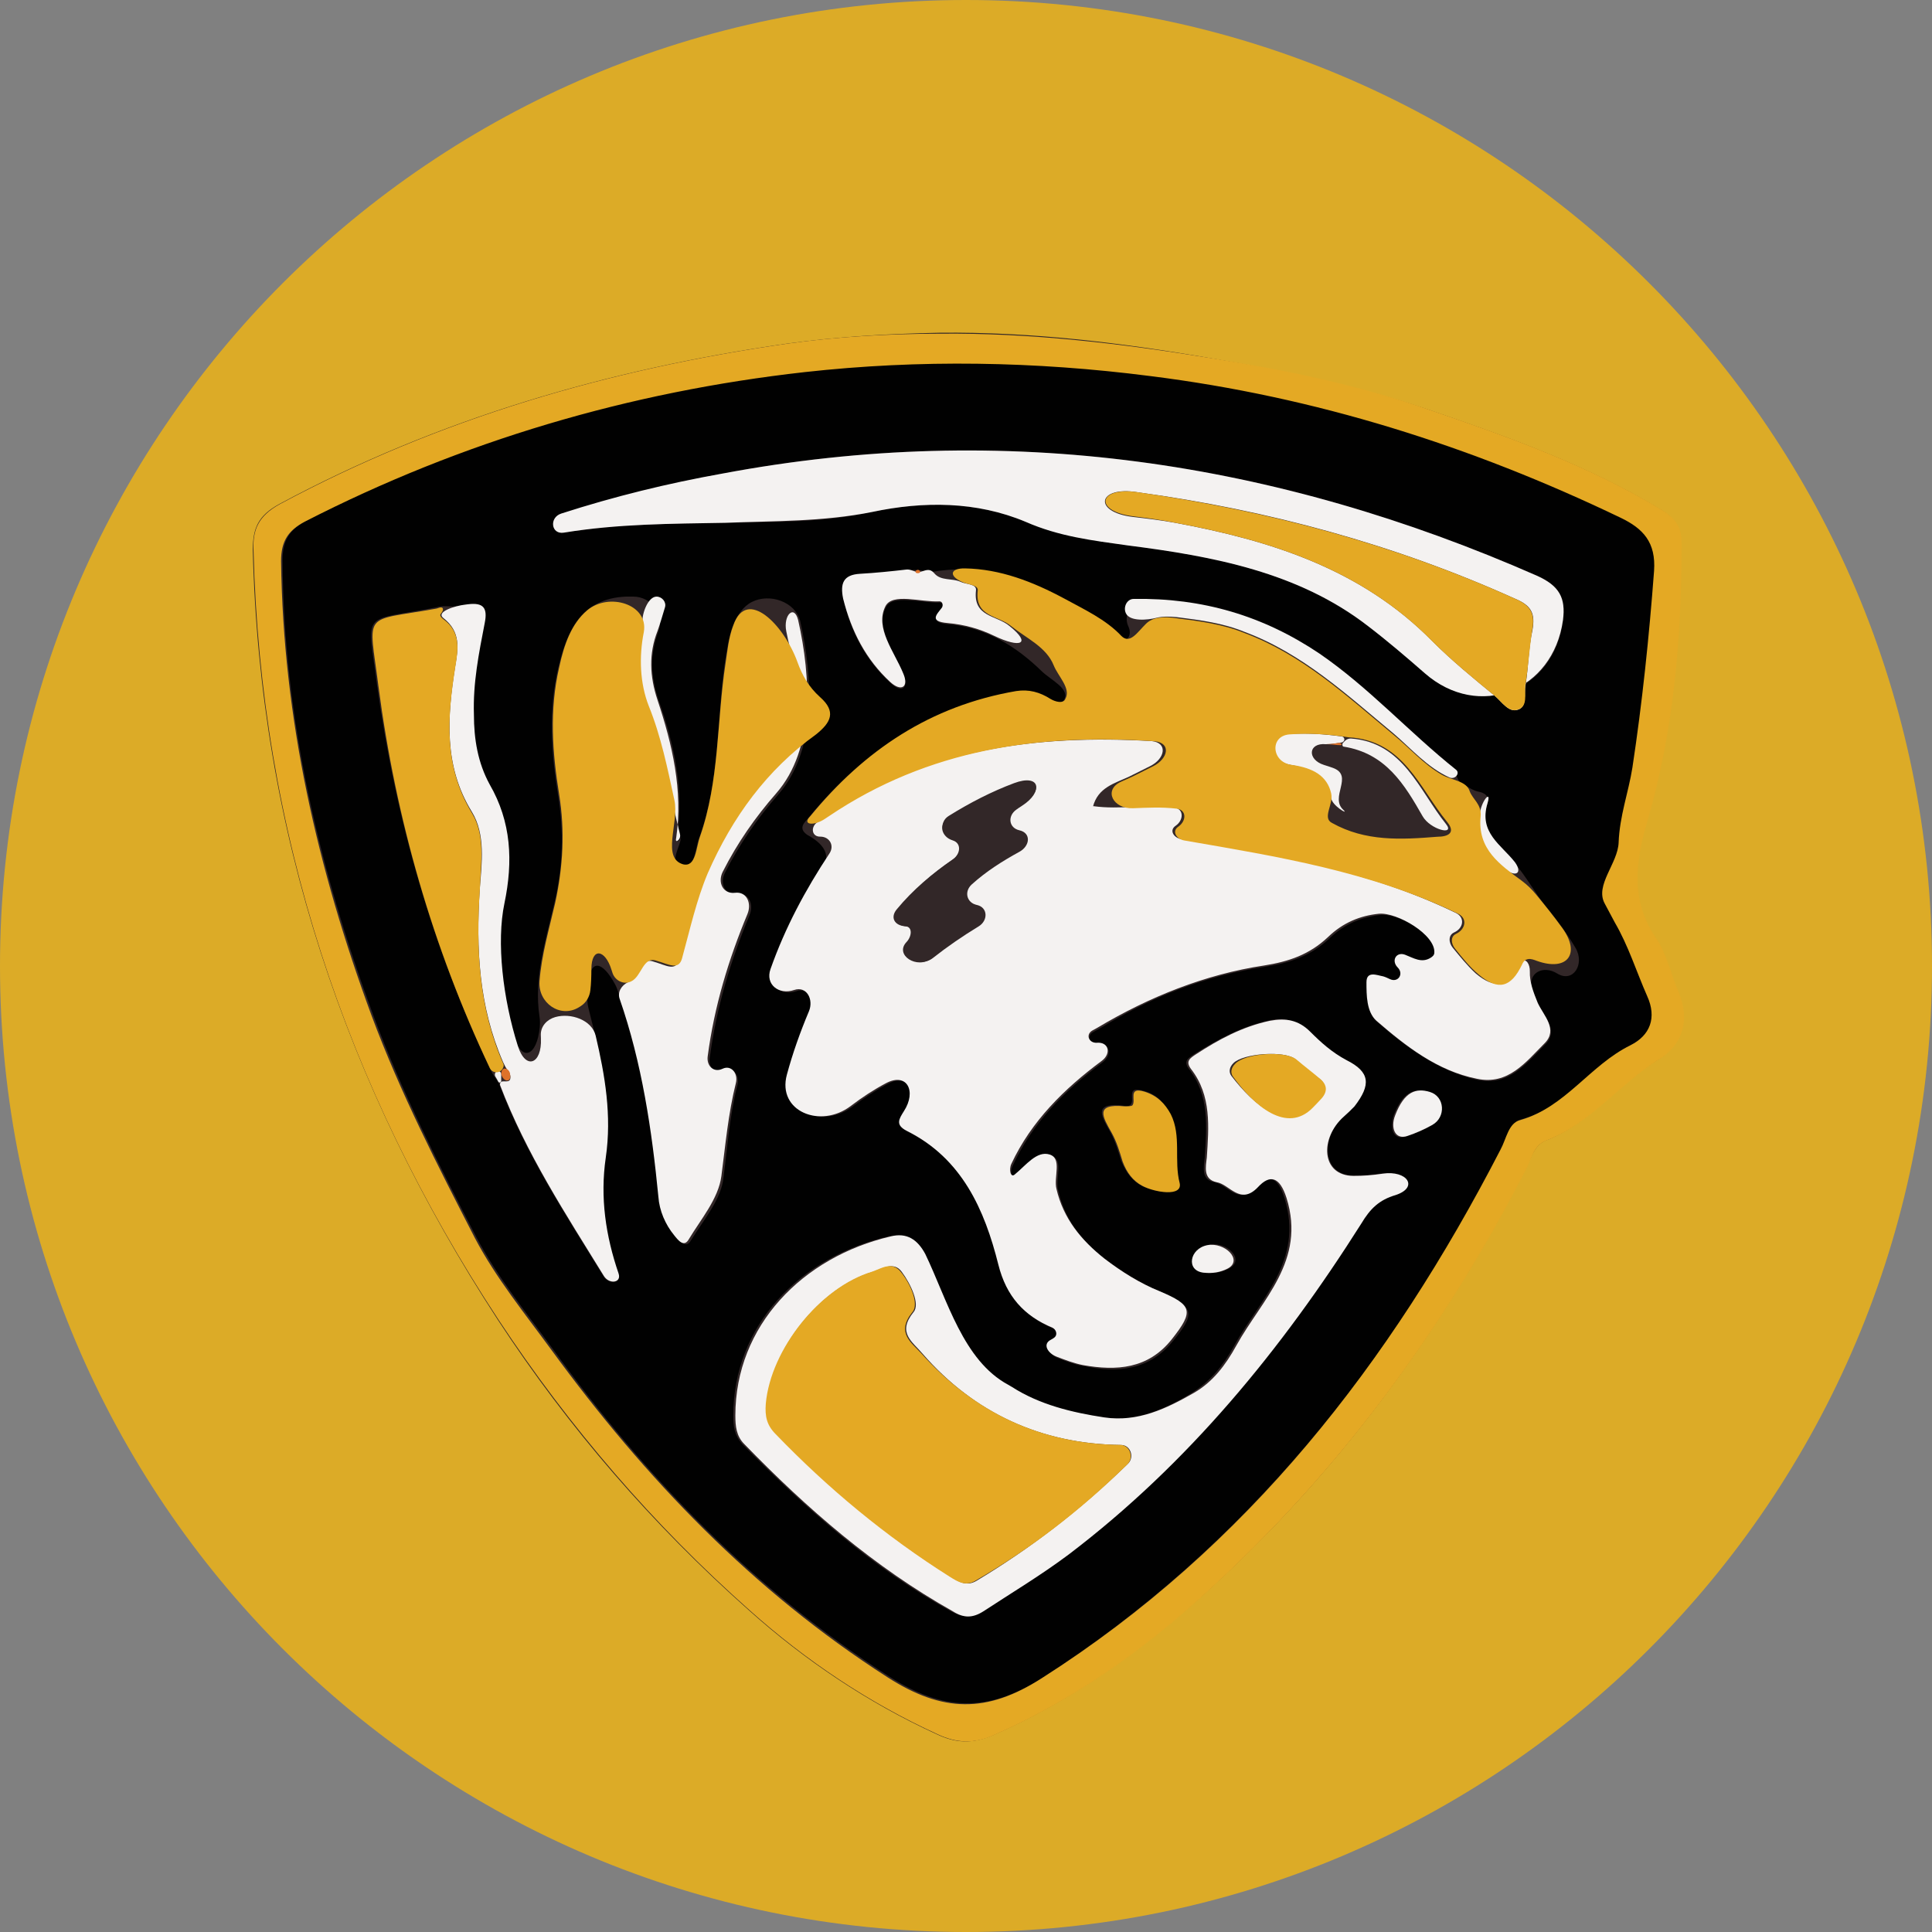 <svg width="50" height="50" viewBox="0 0 50 50" fill="none" xmlns="http://www.w3.org/2000/svg">
<rect x="0" y="0" width="50" height="50" fill="#808080" stroke="none"/>
<path d="M0 25C0 38.807 11.193 50 25 50C38.807 50 50 38.807 50 25C50 11.193 38.807 0 25 0C11.193 0 0 11.193 0 25Z" fill="#DCAB27"/>
<path d="M24.322 8.611C22.997 8.637 21.673 8.713 20.374 8.892C15.764 9.554 11.357 10.828 7.231 13.043C6.67 13.349 6.543 13.68 6.543 14.241C6.721 21.5 8.937 28.097 12.885 34.159C14.719 36.961 16.884 39.457 19.381 41.673C20.832 42.972 22.462 44.067 24.245 44.883C24.729 45.112 25.162 45.137 25.697 44.908C27.735 44.017 29.493 42.743 31.148 41.266C34.638 38.133 37.363 34.388 39.503 30.211C39.63 29.956 39.706 29.651 39.987 29.523C41.133 29.09 41.872 28.046 42.89 27.435C43.527 27.027 43.731 26.416 43.425 25.677C43.221 25.219 43.12 24.684 42.84 24.276C42.177 23.308 42.305 22.315 42.61 21.271C43.298 18.927 43.502 16.533 43.502 14.088C43.502 13.68 43.4 13.451 42.992 13.196C41.107 12.05 39.044 11.311 36.956 10.598C35.147 9.987 33.262 9.605 31.352 9.274C29.009 8.866 26.691 8.586 24.322 8.611Z" fill="#322728"/>
<path d="M41.928 21.782C41.889 22.324 41.288 22.923 41.561 23.393C41.648 23.542 41.736 23.693 41.826 23.845C42.183 24.456 42.386 25.119 42.667 25.756C42.921 26.341 42.718 26.774 42.234 27.029C41.215 27.564 40.578 28.634 39.381 28.965C39.075 29.041 39.024 29.449 38.871 29.729C36.019 35.231 32.3 39.994 27.002 43.407C25.575 44.324 24.429 44.299 23.003 43.382C19.513 41.14 16.711 38.236 14.317 34.925C13.629 33.983 12.865 33.04 12.33 32.022C11.362 30.162 10.395 28.252 9.656 26.265C8.255 22.47 7.338 18.573 7.312 14.497C7.312 13.988 7.491 13.708 7.924 13.478C11.999 11.364 16.329 10.116 20.863 9.607C23.843 9.276 26.798 9.327 29.804 9.709C34.083 10.244 38.107 11.517 41.979 13.377C42.565 13.657 42.896 14.013 42.845 14.752C42.718 16.459 42.539 18.14 42.285 19.846C42.183 20.508 41.928 21.12 41.928 21.782V21.782ZM23.614 14.752C23.156 14.803 22.697 14.854 22.264 14.879C21.857 14.905 21.755 15.134 21.831 15.516C22.027 16.376 22.417 17.101 23.049 17.68C23.337 17.945 23.523 17.819 23.385 17.452V17.452C23.156 16.892 22.646 16.255 22.926 15.72C23.105 15.363 23.843 15.618 24.327 15.592V15.592C24.405 15.592 24.427 15.697 24.379 15.758C24.247 15.923 24.061 16.112 24.531 16.153C25.525 16.239 26.299 16.729 26.962 17.373C27.2 17.604 27.701 17.826 27.537 18.114V18.114C27.46 18.241 27.282 18.191 27.155 18.114C26.874 17.936 26.594 17.859 26.263 17.91C24.073 18.293 22.34 19.439 20.94 21.145C20.838 21.273 20.634 21.425 20.889 21.604V21.604C21.268 21.811 21.526 22.093 21.297 22.459C20.777 23.296 20.326 24.159 19.986 25.109C19.844 25.506 20.212 25.784 20.612 25.649V25.649C20.93 25.541 21.109 25.892 20.978 26.201C20.755 26.73 20.563 27.263 20.413 27.813C20.15 28.773 21.292 29.23 22.083 28.626C22.366 28.41 22.66 28.217 22.971 28.052C23.52 27.76 23.775 28.265 23.436 28.787V28.787C23.308 28.99 23.207 29.143 23.512 29.296C24.939 30.009 25.524 31.334 25.881 32.76C26.085 33.55 26.543 34.085 27.282 34.39V34.39C27.375 34.437 27.417 34.567 27.338 34.635C27.306 34.662 27.266 34.681 27.225 34.7C26.999 34.805 27.152 35.058 27.384 35.15C27.613 35.24 27.843 35.325 28.072 35.358C28.938 35.536 29.753 35.46 30.364 34.696C30.95 33.983 30.899 33.83 30.058 33.448C29.549 33.219 29.065 32.938 28.632 32.607C28.021 32.149 27.562 31.588 27.384 30.799C27.307 30.493 27.537 30.009 27.206 29.907C26.891 29.811 26.599 30.151 26.352 30.382C26.327 30.405 26.309 30.417 26.283 30.439V30.439C26.184 30.519 26.138 30.32 26.191 30.205C26.7 29.082 27.534 28.234 28.53 27.498C28.79 27.306 28.729 26.998 28.407 27.017V27.017C28.209 27.029 28.11 26.816 28.281 26.714C28.34 26.678 28.403 26.652 28.454 26.622C29.778 25.806 31.204 25.246 32.758 25.017C33.395 24.915 33.93 24.737 34.414 24.278C34.797 23.909 35.244 23.73 35.727 23.679C36.204 23.628 37.197 24.211 37.163 24.689V24.689C37.159 24.752 37.117 24.786 37.063 24.819C36.851 24.949 36.658 24.843 36.465 24.762C36.206 24.653 36.089 24.901 36.277 25.112V25.112C36.41 25.262 36.257 25.487 36.074 25.404C35.997 25.369 35.921 25.32 35.84 25.297C35.688 25.272 35.407 25.144 35.407 25.45C35.407 25.806 35.407 26.239 35.636 26.443C36.401 27.105 37.216 27.717 38.235 27.946C39.05 28.124 39.508 27.513 39.992 27.029C40.349 26.672 39.967 26.316 39.814 25.985C39.75 25.857 39.693 25.729 39.652 25.599C39.525 25.186 39.931 24.966 40.298 25.193V25.193C40.714 25.45 41.023 24.949 40.773 24.529C40.554 24.16 40.298 23.816 40.025 23.481C39.736 23.126 39.501 22.69 39.203 22.342V22.342C38.846 21.884 38.26 21.578 38.489 20.814C38.557 20.61 38.432 20.519 38.265 20.489C38.122 20.464 37.977 20.351 37.844 20.291V20.291C37.743 20.246 37.73 20.13 37.666 20.039V20.039C37.654 20.023 37.641 20.018 37.626 20.006C36.413 19.017 35.374 17.879 34.083 16.993C32.73 16.069 31.237 15.604 29.57 15.58C29.255 15.575 29.068 15.93 29.203 16.214V16.214C29.312 16.444 29.154 16.67 28.971 16.492C28.969 16.489 28.966 16.487 28.963 16.484C28.53 16.051 27.995 15.796 27.486 15.516C26.507 14.991 25.483 14.622 24.352 14.767C24.2 14.786 24.041 14.826 23.894 14.777V14.777C23.818 14.752 23.716 14.752 23.614 14.752ZM12.738 27.768C12.789 27.87 12.865 27.946 12.916 28.048C13.587 29.828 14.614 31.399 15.617 33.026C15.754 33.248 16.07 33.214 15.998 32.964V32.964C15.642 31.996 15.514 30.977 15.667 29.958C15.862 28.619 15.544 27.349 15.227 26.082C15.198 25.968 15.196 25.849 15.211 25.732C15.221 25.646 15.228 25.561 15.233 25.475C15.268 24.792 15.594 24.873 15.918 25.474V25.474C15.937 25.51 15.954 25.545 15.968 25.583C16.615 27.324 16.867 29.163 17.093 31.003C17.144 31.359 17.272 31.716 17.501 31.996C17.603 32.123 17.756 32.327 17.883 32.098C18.214 31.563 18.673 31.028 18.724 30.468C18.829 29.666 18.882 28.865 19.085 28.078C19.151 27.823 18.966 27.591 18.731 27.71V27.71C18.513 27.82 18.335 27.634 18.366 27.392C18.535 26.092 18.905 24.869 19.398 23.684C19.515 23.404 19.378 23.097 19.078 23.134V23.134C18.769 23.172 18.619 22.87 18.759 22.592C19.135 21.846 19.605 21.175 20.142 20.56C21.139 19.42 21.043 17.554 20.71 16.076V16.076V16.076C20.584 15.572 19.918 15.344 19.456 15.58C19.234 15.694 19.073 15.923 18.953 16.229C18.851 16.535 18.8 16.892 18.749 17.223C18.545 18.726 18.622 20.254 18.087 21.706C17.985 21.986 17.985 22.495 17.654 22.419C17.272 22.342 17.628 21.909 17.628 21.629V21.629C17.628 21.736 17.506 21.827 17.52 21.721C17.521 21.709 17.523 21.696 17.526 21.68C17.705 20.432 17.45 19.26 17.043 18.114C16.839 17.503 16.813 16.942 17.043 16.331V16.331C17.201 15.895 16.852 15.44 16.388 15.44H16.202C15.03 15.491 14.674 16.331 14.444 17.299C14.19 18.394 14.266 19.49 14.444 20.585C14.597 21.527 14.572 22.444 14.343 23.387C14.123 24.337 13.811 25.31 13.962 26.306C13.976 26.397 13.978 26.487 13.969 26.579V26.579C13.901 27.336 13.493 27.516 13.291 26.783C12.97 25.621 12.842 24.322 13.018 23.412C13.247 22.342 13.196 21.323 12.636 20.33C12.33 19.77 12.228 19.159 12.228 18.522C12.203 17.732 12.356 16.942 12.509 16.153C12.585 15.771 12.483 15.618 12.076 15.669C11.996 15.68 11.921 15.687 11.847 15.692C11.659 15.707 11.464 15.661 11.286 15.72V15.72C9.325 16.102 9.503 15.745 9.758 17.732C10.242 21.222 11.21 24.584 12.738 27.768ZM35.041 30.422C34.207 30.42 34.176 29.452 34.776 28.871C34.853 28.796 34.928 28.717 35 28.634C35.458 28.073 35.407 27.742 34.796 27.437C34.439 27.258 34.134 26.978 33.853 26.698C33.548 26.392 33.217 26.316 32.809 26.418C32.121 26.571 31.51 26.902 30.899 27.284C30.746 27.386 30.619 27.462 30.771 27.666C31.306 28.354 31.23 29.169 31.179 29.958C31.154 30.188 31.077 30.544 31.434 30.595C31.79 30.672 32.045 31.206 32.504 30.722C32.835 30.391 33.064 30.442 33.242 31.003C33.752 32.633 32.605 33.626 31.943 34.823C31.663 35.333 31.332 35.74 30.848 36.046C30.135 36.479 29.396 36.81 28.53 36.683C27.689 36.555 26.849 36.352 26.136 35.893C26.11 35.876 26.084 35.86 26.057 35.844C24.904 35.186 24.468 33.651 23.894 32.454V32.454C23.716 32.072 23.41 31.92 23.003 31.996C20.685 32.531 18.978 34.314 18.978 36.632C18.978 36.912 19.004 37.141 19.208 37.37C20.838 39.026 22.544 40.554 24.608 41.7C24.888 41.853 25.117 41.879 25.397 41.7C26.136 41.217 26.925 40.758 27.613 40.223C30.695 37.854 33.115 34.9 35.178 31.665C35.407 31.308 35.662 31.053 36.069 30.926V30.926C36.689 30.754 36.359 30.282 35.722 30.372C35.495 30.404 35.268 30.422 35.041 30.422ZM36.9 17.429C38.299 18.643 40.23 17.89 40.451 16.051V16.051C40.527 15.465 40.349 15.159 39.788 14.905C33.013 11.925 26.008 10.88 18.698 12.256C17.283 12.527 15.898 12.872 14.531 13.302C14.215 13.402 14.268 13.823 14.597 13.784V13.784C15.973 13.555 17.374 13.555 18.775 13.529C20.048 13.504 21.322 13.529 22.57 13.249C23.894 12.969 25.27 12.969 26.543 13.504C27.409 13.861 28.301 13.988 29.192 14.115C31.408 14.395 33.599 14.803 35.407 16.204C35.924 16.593 36.415 17.009 36.9 17.429ZM29.543 30.686C29.872 30.865 30.599 30.954 30.491 30.595V30.595C30.338 30.009 30.542 29.372 30.262 28.812C30.109 28.506 29.905 28.303 29.574 28.226C29.229 28.125 29.305 28.331 29.298 28.483C29.295 28.553 29.26 28.617 29.19 28.624V28.624C29.115 28.631 29.026 28.604 28.951 28.6C28.299 28.569 28.516 28.909 28.734 29.296C28.861 29.525 28.938 29.78 29.014 30.035C29.138 30.344 29.308 30.559 29.543 30.686ZM31.819 32.823C32.228 32.599 31.753 32.121 31.296 32.213V32.213C30.828 32.307 30.724 32.899 31.2 32.941C31.43 32.962 31.636 32.923 31.819 32.823ZM36.069 28.863C35.965 29.212 36.048 29.523 36.394 29.411C36.612 29.34 36.817 29.253 37.011 29.146C37.389 28.936 37.35 28.362 36.932 28.25C36.588 28.159 36.297 28.271 36.069 28.863V28.863Z" fill="#010101"/>
<path d="M39.364 24.889C39.499 24.78 39.597 24.963 39.592 25.137C39.583 25.416 39.683 25.672 39.796 25.955C39.949 26.286 40.331 26.643 39.974 27C39.49 27.484 39.032 28.095 38.217 27.917C37.198 27.713 36.383 27.076 35.619 26.414C35.364 26.184 35.364 25.752 35.364 25.42C35.364 25.115 35.644 25.242 35.797 25.268C35.857 25.285 35.915 25.314 35.972 25.34C36.184 25.439 36.337 25.204 36.172 25.038V25.038C35.998 24.862 36.133 24.622 36.364 24.709C36.577 24.79 36.788 24.934 37.023 24.788C37.074 24.756 37.115 24.722 37.12 24.662V24.662C37.161 24.193 36.15 23.6 35.682 23.648C35.198 23.698 34.756 23.878 34.371 24.249C33.887 24.707 33.352 24.886 32.715 24.987C31.187 25.217 29.735 25.802 28.41 26.592C28.367 26.618 28.317 26.642 28.269 26.67C28.087 26.776 28.181 27.001 28.39 26.986V26.986C28.701 26.963 28.762 27.27 28.512 27.456C27.535 28.182 26.69 29.018 26.174 30.12C26.103 30.269 26.154 30.504 26.271 30.387V30.387C26.551 30.158 26.831 29.776 27.162 29.878C27.494 29.98 27.264 30.464 27.341 30.769C27.519 31.534 27.977 32.094 28.589 32.578C29.022 32.909 29.506 33.215 30.015 33.418C30.856 33.775 30.907 33.928 30.321 34.666C29.71 35.431 28.895 35.482 28.029 35.329C27.792 35.282 27.566 35.195 27.349 35.112C27.115 35.023 26.972 34.787 27.195 34.673C27.232 34.654 27.267 34.633 27.297 34.607C27.373 34.536 27.332 34.407 27.239 34.361V34.361C26.5 34.055 26.042 33.546 25.838 32.731C25.481 31.304 24.895 29.98 23.469 29.267C23.163 29.114 23.265 28.961 23.393 28.757V28.757C23.727 28.242 23.473 27.744 22.931 28.032C22.612 28.201 22.311 28.399 22.021 28.62C21.238 29.219 20.107 28.765 20.364 27.813C20.515 27.254 20.708 26.712 20.934 26.175C21.065 25.865 20.873 25.511 20.555 25.62V25.62C20.157 25.757 19.8 25.478 19.94 25.081C20.322 24 20.843 23.03 21.467 22.086C21.601 21.883 21.468 21.649 21.225 21.652V21.652C21.017 21.655 20.973 21.424 21.134 21.292C21.212 21.229 21.294 21.17 21.381 21.116C23.953 19.384 26.806 19.002 29.811 19.18V19.18C30.231 19.227 30.148 19.636 29.77 19.825C29.589 19.915 29.407 20.006 29.226 20.097C28.845 20.275 28.413 20.377 28.284 20.883C28.284 20.885 28.282 20.887 28.281 20.889V20.889C28.272 20.898 28.264 20.893 28.273 20.884C28.274 20.883 28.276 20.881 28.277 20.879C28.283 20.871 28.292 20.862 28.302 20.864C28.974 20.958 29.661 20.812 30.387 20.9C30.643 20.931 30.637 21.227 30.424 21.372V21.372C30.252 21.489 30.375 21.685 30.58 21.719C32.993 22.119 35.399 22.52 37.678 23.627C37.919 23.744 37.877 24.022 37.633 24.131V24.131C37.477 24.201 37.489 24.396 37.597 24.527C37.781 24.749 37.965 24.984 38.191 25.191C38.684 25.61 39.033 25.529 39.286 24.994C39.304 24.956 39.332 24.915 39.364 24.889V24.889ZM24.694 21.752C24.92 21.835 24.861 22.1 24.663 22.237C24.123 22.61 23.625 23.028 23.207 23.534C23.033 23.744 23.149 23.952 23.422 23.971C23.427 23.971 23.433 23.972 23.438 23.972C23.626 23.992 23.593 24.241 23.462 24.378V24.378C23.139 24.716 23.737 25.094 24.104 24.804C24.477 24.508 24.874 24.233 25.288 23.975C25.536 23.821 25.526 23.481 25.241 23.419V23.419C24.97 23.36 24.902 23.067 25.109 22.882C25.486 22.547 25.905 22.287 26.331 22.05C26.613 21.893 26.643 21.559 26.327 21.493V21.493C26.052 21.435 26.02 21.122 26.248 20.959C26.306 20.918 26.364 20.879 26.424 20.842C27.032 20.467 26.91 20.017 26.241 20.269C25.663 20.486 25.104 20.773 24.553 21.116C24.281 21.285 24.392 21.642 24.694 21.752V21.752Z" fill="#F4F2F1"/>
<path d="M34.78 28.896C34.15 29.452 34.186 30.426 35.026 30.432C35.279 30.434 35.531 30.413 35.784 30.375C36.413 30.279 36.726 30.726 36.122 30.927V30.927C35.689 31.054 35.46 31.283 35.231 31.665C33.168 34.926 30.748 37.88 27.666 40.224C26.953 40.759 26.189 41.217 25.45 41.701C25.17 41.879 24.941 41.879 24.66 41.701C22.623 40.555 20.891 39.052 19.261 37.371C19.057 37.167 19.031 36.912 19.031 36.632C19.031 34.314 20.763 32.531 23.056 31.997C23.463 31.895 23.743 32.073 23.947 32.455V32.455C24.521 33.65 24.926 35.209 26.093 35.838C26.126 35.855 26.158 35.874 26.189 35.894C26.902 36.352 27.742 36.556 28.583 36.683C29.449 36.81 30.188 36.454 30.901 36.046C31.385 35.766 31.716 35.333 31.996 34.824C32.658 33.627 33.805 32.633 33.295 31.003C33.117 30.443 32.862 30.392 32.556 30.723C32.098 31.207 31.818 30.646 31.487 30.596C31.13 30.519 31.206 30.188 31.232 29.959C31.283 29.169 31.359 28.354 30.824 27.666C30.672 27.463 30.799 27.386 30.952 27.284C31.538 26.902 32.149 26.571 32.862 26.418C33.27 26.342 33.601 26.393 33.906 26.698C34.187 26.979 34.467 27.233 34.849 27.437C35.46 27.743 35.486 28.074 35.053 28.634C34.964 28.727 34.873 28.814 34.78 28.896ZM29.192 37.88C29.366 37.712 29.258 37.396 29.016 37.396V37.396C26.953 37.371 25.221 36.581 23.871 35.028C23.616 34.722 23.209 34.493 23.642 33.958C23.82 33.754 23.565 33.219 23.336 32.913C23.132 32.633 22.826 32.837 22.597 32.913C21.222 33.321 19.974 34.9 19.846 36.327C19.821 36.632 19.897 36.887 20.101 37.116C21.451 38.517 22.954 39.765 24.61 40.809C24.813 40.937 25.017 41.064 25.272 40.911C26.642 40.089 27.93 39.103 29.192 37.88ZM31.869 27.845C32.454 28.606 33.304 29.327 33.961 28.626C34.028 28.554 34.095 28.48 34.161 28.405C34.365 28.201 34.314 28.023 34.085 27.87C33.881 27.717 33.703 27.564 33.524 27.412C33.244 27.182 32.174 27.259 31.92 27.514C31.818 27.615 31.792 27.743 31.869 27.845V27.845Z" fill="#F4F2F1"/>
<path d="M40.449 16.051C40.192 17.888 38.27 18.644 36.874 17.424C36.395 17.005 35.912 16.592 35.406 16.204C33.598 14.803 31.382 14.396 29.191 14.116C28.274 13.988 27.408 13.886 26.542 13.504C25.268 12.969 23.893 12.969 22.569 13.25C21.295 13.504 20.047 13.479 18.773 13.53C17.372 13.555 15.997 13.555 14.596 13.784V13.784C14.262 13.843 14.204 13.393 14.527 13.29C15.895 12.849 17.281 12.508 18.697 12.256C26.007 10.881 33.012 11.925 39.787 14.905C40.347 15.16 40.526 15.466 40.449 16.051V16.051ZM29.446 12.74C28.4 12.566 28.272 13.256 29.326 13.379C29.692 13.421 30.056 13.465 30.414 13.53C32.884 13.988 35.228 14.727 37.062 16.586C37.571 17.096 38.132 17.554 38.692 18.013C38.87 18.166 39.048 18.446 39.278 18.369C39.532 18.293 39.431 17.962 39.481 17.733C39.558 17.249 39.558 16.765 39.66 16.306C39.736 15.873 39.634 15.669 39.201 15.491C36.094 14.09 32.808 13.199 29.446 12.74V12.74Z" fill="#F4F2F1"/>
<path d="M16.036 25.849C15.975 25.674 16.084 25.503 16.249 25.421V25.421C16.529 25.293 16.555 24.758 16.911 24.886V24.886C17.239 24.979 17.489 25.156 17.58 24.828C17.793 24.058 17.941 23.319 18.236 22.619C18.847 21.167 19.764 19.97 21.038 19.027C21.445 18.747 21.573 18.467 21.14 18.059C20.617 17.591 20.477 16.968 20.349 16.338C20.265 15.921 20.552 15.634 20.656 16.047V16.047V16.047C20.99 17.531 21.091 19.383 20.09 20.529C19.551 21.144 19.081 21.815 18.704 22.563C18.564 22.841 18.714 23.143 19.023 23.105V23.105C19.323 23.067 19.46 23.375 19.344 23.655C18.853 24.833 18.485 26.048 18.315 27.338C18.282 27.587 18.472 27.768 18.698 27.66V27.66C18.926 27.551 19.106 27.782 19.045 28.027C18.846 28.821 18.775 29.63 18.669 30.439C18.593 31.024 18.134 31.559 17.828 32.069C17.701 32.298 17.548 32.094 17.446 31.967C17.217 31.687 17.064 31.33 17.039 30.973C16.871 29.253 16.614 27.509 16.036 25.849Z" fill="#F4F2F1"/>
<path d="M13.996 26.776C13.995 26.555 14.158 26.383 14.37 26.322V26.322C14.772 26.207 15.32 26.397 15.416 26.804C15.658 27.832 15.835 28.87 15.678 29.953C15.525 30.998 15.678 31.991 16.009 32.959V32.959C16.091 33.206 15.764 33.243 15.628 33.021C14.634 31.408 13.616 29.851 12.945 28.09C12.934 28.061 12.941 28.029 12.962 28.007V28.007C12.973 27.997 12.985 27.99 12.999 27.988C13.1 27.976 13.231 28.029 13.207 27.839C13.194 27.789 13.176 27.732 13.141 27.697C13.096 27.65 13.06 27.574 13.033 27.514V27.514C13.029 27.506 13.027 27.504 13.023 27.495C12.392 26.047 12.316 24.549 12.417 23C12.468 22.337 12.57 21.599 12.214 21.013C11.475 19.816 11.577 18.542 11.781 17.243C11.857 16.785 11.933 16.352 11.475 15.995V15.995C11.269 15.835 11.777 15.677 12.036 15.648C12.061 15.645 12.086 15.642 12.112 15.638C12.519 15.588 12.621 15.74 12.545 16.122C12.392 16.912 12.239 17.676 12.265 18.491C12.265 19.128 12.366 19.739 12.672 20.3C13.232 21.268 13.283 22.286 13.054 23.382C12.846 24.376 13.011 25.835 13.403 27.072C13.605 27.706 14.028 27.539 13.999 26.875C13.997 26.842 13.996 26.809 13.996 26.776Z" fill="#F4F2F1"/>
<path d="M24.054 14.754C24.108 14.763 24.149 14.802 24.185 14.843C24.352 15.036 24.643 14.962 24.85 15.054C25.003 15.13 25.283 15.105 25.258 15.283C25.181 15.971 25.793 15.92 26.124 16.2V16.2C26.711 16.67 26.406 16.782 25.728 16.455C25.364 16.279 24.965 16.162 24.519 16.124C24.043 16.082 24.239 15.906 24.371 15.733C24.419 15.67 24.394 15.563 24.315 15.563V15.563C23.831 15.589 23.093 15.334 22.914 15.691C22.634 16.251 23.144 16.862 23.373 17.423V17.423C23.532 17.781 23.325 17.915 23.037 17.648C22.413 17.07 22.034 16.346 21.819 15.487C21.743 15.105 21.819 14.876 22.252 14.85C22.659 14.827 23.066 14.785 23.455 14.74C23.548 14.729 23.634 14.778 23.724 14.803C23.745 14.809 23.766 14.81 23.787 14.807C23.876 14.791 23.965 14.738 24.054 14.754V14.754Z" fill="#F4F2F1"/>
<path d="M37.722 19.988C37.734 20.091 37.611 20.165 37.517 20.123C36.935 19.861 36.517 19.367 36.058 18.977C34.86 17.984 33.714 16.914 32.211 16.354C31.651 16.124 31.065 16.048 30.454 15.971C30.26 15.952 30.084 15.951 29.935 15.988C29.699 16.048 29.24 16.091 29.137 15.87V15.87C29.064 15.712 29.163 15.503 29.337 15.5C31.122 15.471 32.691 15.935 34.147 16.914C35.434 17.797 36.47 18.954 37.678 19.917C37.701 19.935 37.719 19.958 37.722 19.988V19.988Z" fill="#F4F2F1"/>
<path d="M17.603 21.625C17.602 21.611 17.6 21.597 17.597 21.584C17.32 20.495 17.141 19.356 16.736 18.293C16.507 17.682 16.481 17.02 16.609 16.383C16.627 16.278 16.634 16.181 16.628 16.091C16.613 15.875 16.774 15.44 16.991 15.44V15.44C17.133 15.44 17.251 15.58 17.21 15.716C17.146 15.928 17.087 16.136 17.016 16.332C16.787 16.918 16.813 17.504 17.016 18.115C17.398 19.261 17.679 20.458 17.5 21.681C17.497 21.695 17.495 21.707 17.494 21.718C17.479 21.826 17.609 21.733 17.603 21.625V21.625Z" fill="#F4F2F1"/>
<path d="M31.245 32.225C31.702 32.138 32.181 32.619 31.768 32.832C31.585 32.926 31.38 32.961 31.151 32.937C30.683 32.888 30.784 32.313 31.245 32.225V32.225Z" fill="#F4F2F1"/>
<path d="M36.421 29.399C36.097 29.508 35.981 29.179 36.108 28.862V28.862C36.343 28.249 36.647 28.15 37.007 28.26C37.395 28.379 37.425 28.912 37.071 29.111C36.865 29.227 36.65 29.322 36.421 29.399Z" fill="#F4F2F1"/>
<path d="M39.209 22.317C39.407 22.595 39.231 22.709 38.962 22.5C38.538 22.171 38.204 21.777 38.292 21.095V21.095C38.325 20.732 38.602 20.423 38.501 20.772C38.499 20.778 38.498 20.783 38.496 20.789C38.266 21.553 38.852 21.859 39.209 22.317V22.317Z" fill="#F4F2F1"/>
<path d="M12.823 27.866C12.79 27.816 12.809 27.742 12.866 27.723V27.723C12.918 27.706 12.971 27.745 12.971 27.799C12.971 27.859 12.971 27.918 12.971 27.977C12.971 27.988 12.967 27.998 12.96 28.005V28.005C12.94 28.024 12.908 28.019 12.896 27.995C12.873 27.95 12.849 27.907 12.823 27.866Z" fill="#F4F2F1"/>
<path d="M23.754 14.748C23.811 14.748 23.839 14.816 23.783 14.83C23.765 14.834 23.746 14.835 23.728 14.832C23.668 14.822 23.693 14.748 23.754 14.748V14.748Z" fill="#DE722A"/>
<path d="M24.647 22.256C24.857 22.112 24.897 21.822 24.653 21.748V21.748C24.357 21.657 24.28 21.32 24.542 21.155C25.104 20.803 25.674 20.512 26.264 20.29C26.895 20.053 27.013 20.491 26.446 20.856C26.396 20.887 26.348 20.92 26.3 20.955C26.071 21.12 26.107 21.426 26.382 21.488V21.488C26.69 21.556 26.66 21.892 26.383 22.044C25.947 22.283 25.529 22.546 25.151 22.887C24.946 23.071 25.013 23.363 25.283 23.421V23.421C25.568 23.483 25.576 23.823 25.327 23.975C24.913 24.227 24.518 24.498 24.145 24.792C23.786 25.075 23.198 24.705 23.514 24.375V24.375C23.641 24.242 23.675 24 23.492 23.977C23.483 23.975 23.474 23.975 23.465 23.974C23.192 23.956 23.073 23.748 23.244 23.534C23.648 23.025 24.123 22.613 24.647 22.256Z" fill="#322728"/>
<path d="M28.279 20.891V20.891C28.279 20.924 28.279 20.93 28.279 20.897C28.279 20.895 28.279 20.893 28.279 20.891Z" fill="#DE722A"/>
<path d="M35.452 19.517C36.589 20.103 35.55 21.943 34.434 21.319V21.319C34.338 21.271 34.231 21.203 34.248 21.14C34.286 20.999 34.569 21.048 34.713 21.029V21.029C34.815 21.015 34.715 20.958 34.677 20.862C34.542 20.53 34.979 20.072 34.485 19.893C34.41 19.867 34.335 19.842 34.259 19.818C33.79 19.672 33.817 19.211 34.306 19.256V19.256C34.434 19.256 34.561 19.281 34.688 19.281C34.983 19.323 35.234 19.404 35.452 19.517Z" fill="#322728"/>
<path d="M34.316 19.26V19.26C33.853 19.216 33.822 19.658 34.266 19.797C34.343 19.82 34.419 19.846 34.494 19.872C35.055 20.075 34.392 20.636 34.774 20.967V20.967C34.91 21.102 34.473 20.847 34.451 20.657C34.393 20.145 34.009 19.9 33.399 19.795V19.795C32.861 19.706 32.795 19.033 33.34 18.997C33.803 18.967 34.261 18.995 34.723 19.059C34.787 19.068 34.815 19.144 34.769 19.189V19.189C34.757 19.201 34.74 19.211 34.724 19.214C34.582 19.238 34.46 19.26 34.316 19.26Z" fill="#F4F2F1"/>
<path d="M37.421 21.324C37.672 21.637 37.014 21.471 36.816 21.122C36.349 20.302 35.863 19.495 34.773 19.323C34.742 19.318 34.735 19.279 34.744 19.248V19.248C34.747 19.238 34.75 19.231 34.758 19.224C34.777 19.205 34.793 19.189 34.808 19.173C34.85 19.131 34.908 19.109 34.966 19.113C36.318 19.215 36.723 20.452 37.421 21.324V21.324Z" fill="#F4F2F1"/>
<path d="M24.315 8.636C26.683 8.611 29.027 8.891 31.37 9.273C33.281 9.579 35.14 9.961 36.974 10.598C39.062 11.311 41.126 12.05 43.011 13.196C43.418 13.45 43.52 13.68 43.52 14.087C43.52 16.507 43.316 18.927 42.629 21.27C42.323 22.314 42.196 23.308 42.858 24.276C43.138 24.683 43.24 25.218 43.444 25.677C43.749 26.415 43.545 27.052 42.909 27.434C41.89 28.071 41.151 29.09 40.005 29.523C39.699 29.65 39.648 29.956 39.521 30.21C37.381 34.388 34.656 38.107 31.166 41.265C29.536 42.742 27.753 44.016 25.716 44.907C25.206 45.137 24.748 45.111 24.264 44.882C22.481 44.067 20.851 42.972 19.399 41.673C16.903 39.457 14.738 36.935 12.904 34.159C8.93 28.122 6.74 21.499 6.561 14.24C6.536 13.705 6.689 13.349 7.249 13.043C11.375 10.827 15.782 9.553 20.392 8.891C21.666 8.713 22.99 8.636 24.315 8.636ZM41.529 23.382C41.271 22.907 41.87 22.346 41.89 21.805V21.805C41.915 21.117 42.145 20.506 42.246 19.869C42.501 18.188 42.679 16.482 42.807 14.775C42.858 14.036 42.527 13.68 41.941 13.399C38.069 11.54 34.045 10.267 29.765 9.732C26.785 9.35 23.805 9.299 20.825 9.63C16.291 10.139 11.961 11.413 7.886 13.501C7.453 13.731 7.274 14.011 7.274 14.52C7.325 18.596 8.217 22.493 9.618 26.288C10.357 28.275 11.324 30.16 12.292 32.044C12.827 33.063 13.591 34.006 14.279 34.948C16.699 38.259 19.475 41.163 22.965 43.405C24.391 44.322 25.537 44.347 26.964 43.43C32.287 40.042 35.98 35.279 38.833 29.752C38.986 29.472 39.037 29.064 39.343 28.988C40.514 28.657 41.151 27.561 42.196 27.052C42.705 26.797 42.883 26.339 42.629 25.779C42.348 25.142 42.145 24.48 41.788 23.868C41.702 23.703 41.615 23.541 41.529 23.382Z" fill="#E4A924"/>
<path d="M39.784 24.871C39.703 24.842 39.627 24.807 39.543 24.822C39.475 24.834 39.421 24.884 39.389 24.966C39.108 25.552 38.777 25.654 38.268 25.221C38.034 25.026 37.844 24.786 37.654 24.547C37.553 24.42 37.534 24.239 37.681 24.169V24.169C37.931 24.049 37.984 23.768 37.734 23.647C35.458 22.549 33.056 22.168 30.647 21.751C30.444 21.715 30.322 21.512 30.492 21.396V21.396C30.709 21.247 30.712 20.958 30.451 20.928C30.064 20.882 29.689 20.903 29.321 20.917C28.808 20.937 28.546 20.447 29.012 20.231C29.108 20.187 29.207 20.146 29.302 20.101C29.482 20.011 29.662 19.921 29.842 19.831C30.229 19.637 30.318 19.232 29.888 19.184V19.184C26.882 18.98 24.029 19.388 21.457 21.12C21.422 21.142 21.388 21.164 21.354 21.188C21.079 21.379 20.736 21.357 20.973 21.12V21.12C22.374 19.413 24.08 18.267 26.296 17.885C26.627 17.834 26.908 17.911 27.188 18.089C27.315 18.165 27.519 18.216 27.57 18.089V18.089C27.725 17.817 27.385 17.508 27.269 17.218C27.079 16.743 26.563 16.519 26.169 16.204C25.838 15.924 25.227 15.975 25.303 15.287C25.328 15.134 25.048 15.134 24.895 15.058V15.058C24.548 14.903 24.592 14.704 24.971 14.71C25.884 14.725 26.73 15.054 27.544 15.491C28.054 15.771 28.614 16.026 29.022 16.459V16.459C29.244 16.68 29.434 16.363 29.658 16.143C29.839 15.966 30.117 15.95 30.448 16C31.059 16.077 31.645 16.153 32.206 16.382C33.708 16.943 34.855 18.012 36.052 19.006C36.476 19.35 36.837 19.774 37.312 20.049C37.562 20.194 37.959 20.205 38.038 20.483V20.483C38.115 20.687 38.344 20.814 38.319 21.12C38.228 21.984 38.827 22.381 39.392 22.801C39.526 22.901 39.646 23.019 39.753 23.149C39.987 23.433 40.219 23.72 40.434 24.019C40.915 24.687 40.56 25.145 39.784 24.871V24.871ZM34.906 19.082C34.391 19.002 33.886 18.968 33.373 19.006C32.85 19.045 32.908 19.73 33.428 19.795V19.795C33.991 19.873 34.347 20.084 34.45 20.529C34.517 20.815 34.21 21.167 34.473 21.298V21.298C35.339 21.782 36.255 21.731 37.198 21.655C37.478 21.655 37.682 21.553 37.453 21.273C36.739 20.407 36.332 19.159 34.906 19.082Z" fill="#E4A924"/>
<path d="M14.976 26.072C14.497 26.36 13.92 25.953 13.963 25.395C14.016 24.706 14.216 24.029 14.369 23.363C14.573 22.42 14.624 21.503 14.471 20.561C14.293 19.465 14.217 18.37 14.471 17.275C14.597 16.68 14.79 16.142 15.192 15.799C15.752 15.321 16.79 15.634 16.662 16.358V16.358C16.535 16.995 16.56 17.683 16.789 18.268C17.109 19.058 17.276 19.89 17.454 20.711C17.579 21.29 17.112 22.207 17.681 22.369V22.369C18.012 22.446 18.012 21.936 18.114 21.656C18.623 20.204 18.547 18.676 18.776 17.173C18.827 16.842 18.852 16.511 18.98 16.18V16.18C19.323 15.193 20.29 16.162 20.642 17.145C20.76 17.474 20.932 17.78 21.221 18.039C21.654 18.421 21.501 18.701 21.119 19.007C19.846 19.924 18.954 21.146 18.317 22.598C18.023 23.297 17.862 24.035 17.651 24.803C17.565 25.119 17.307 24.955 16.993 24.865V24.865C16.636 24.738 16.611 25.273 16.331 25.4V25.4C16.147 25.492 15.923 25.381 15.854 25.187C15.844 25.158 15.834 25.128 15.825 25.098C15.66 24.564 15.309 24.513 15.305 25.072C15.304 25.26 15.3 25.447 15.278 25.631C15.259 25.797 15.17 25.948 15.03 26.038C15.012 26.05 14.995 26.061 14.976 26.072Z" fill="#E4A924"/>
<path d="M11.354 15.732C11.477 15.686 11.499 15.781 11.411 15.88C11.382 15.914 11.386 15.956 11.475 16.025C11.934 16.357 11.857 16.815 11.781 17.273C11.577 18.573 11.475 19.821 12.214 21.043C12.57 21.629 12.443 22.342 12.418 23.03C12.316 24.584 12.392 26.087 13.029 27.538C13.044 27.569 13.032 27.61 13.014 27.648C12.992 27.693 12.952 27.726 12.905 27.741V27.741C12.816 27.771 12.718 27.73 12.678 27.645C11.191 24.505 10.245 21.193 9.794 17.757C9.541 15.781 9.363 16.098 11.292 15.751C11.312 15.747 11.335 15.739 11.354 15.732V15.732Z" fill="#E4A924"/>
<path d="M30.53 30.619C30.61 30.98 29.888 30.862 29.561 30.688C29.327 30.564 29.161 30.354 29.052 30.058C28.976 29.803 28.899 29.549 28.772 29.32C28.543 28.912 28.314 28.555 29.103 28.632C29.18 28.632 29.282 28.632 29.307 28.606C29.409 28.479 29.18 28.122 29.613 28.25C29.944 28.352 30.148 28.555 30.3 28.836C30.581 29.396 30.377 30.033 30.53 30.619V30.619Z" fill="#E4A924"/>
<path d="M28.988 37.394C29.242 37.394 29.356 37.721 29.175 37.899C27.922 39.129 26.654 40.09 25.244 40.909C24.989 41.062 24.785 40.934 24.582 40.807C22.926 39.763 21.423 38.515 20.073 37.114C19.844 36.884 19.793 36.655 19.819 36.324C19.946 34.923 21.219 33.318 22.569 32.911C22.799 32.834 23.079 32.631 23.308 32.911C23.563 33.217 23.792 33.751 23.614 33.955C23.181 34.49 23.588 34.745 23.843 35.025C25.218 36.553 26.925 37.368 28.988 37.394V37.394Z" fill="#E4A924"/>
<path d="M33.972 28.67C33.307 29.345 32.465 28.634 31.912 27.866V27.866C31.835 27.764 31.861 27.636 31.963 27.534C32.217 27.254 33.287 27.178 33.567 27.433C33.745 27.585 33.949 27.738 34.128 27.891C34.331 28.044 34.382 28.222 34.204 28.426C34.128 28.509 34.051 28.59 33.972 28.67Z" fill="#E4A924"/>
<path d="M29.325 13.361C28.298 13.231 28.416 12.588 29.44 12.738V12.738C32.828 13.222 36.088 14.088 39.196 15.489C39.629 15.667 39.731 15.896 39.654 16.304C39.578 16.788 39.552 17.272 39.476 17.73C39.45 17.96 39.552 18.291 39.272 18.367C39.043 18.444 38.865 18.163 38.686 18.011C38.126 17.552 37.566 17.094 37.056 16.584C35.222 14.725 32.879 13.986 30.408 13.528C30.053 13.455 29.692 13.407 29.325 13.361Z" fill="#E4A924"/>
<path d="M13.165 27.952C13.079 28.002 12.973 27.876 12.973 27.777V27.777C12.973 27.711 13.017 27.644 13.081 27.656C13.162 27.672 13.202 27.746 13.202 27.82C13.212 27.898 13.195 27.935 13.165 27.952Z" fill="#DE722A"/>
<path d="M34.653 19.225C34.703 19.216 34.75 19.285 34.699 19.285V19.285C34.571 19.285 34.444 19.259 34.316 19.259C34.436 19.259 34.54 19.244 34.653 19.225Z" fill="#DE722A"/>
</svg>
